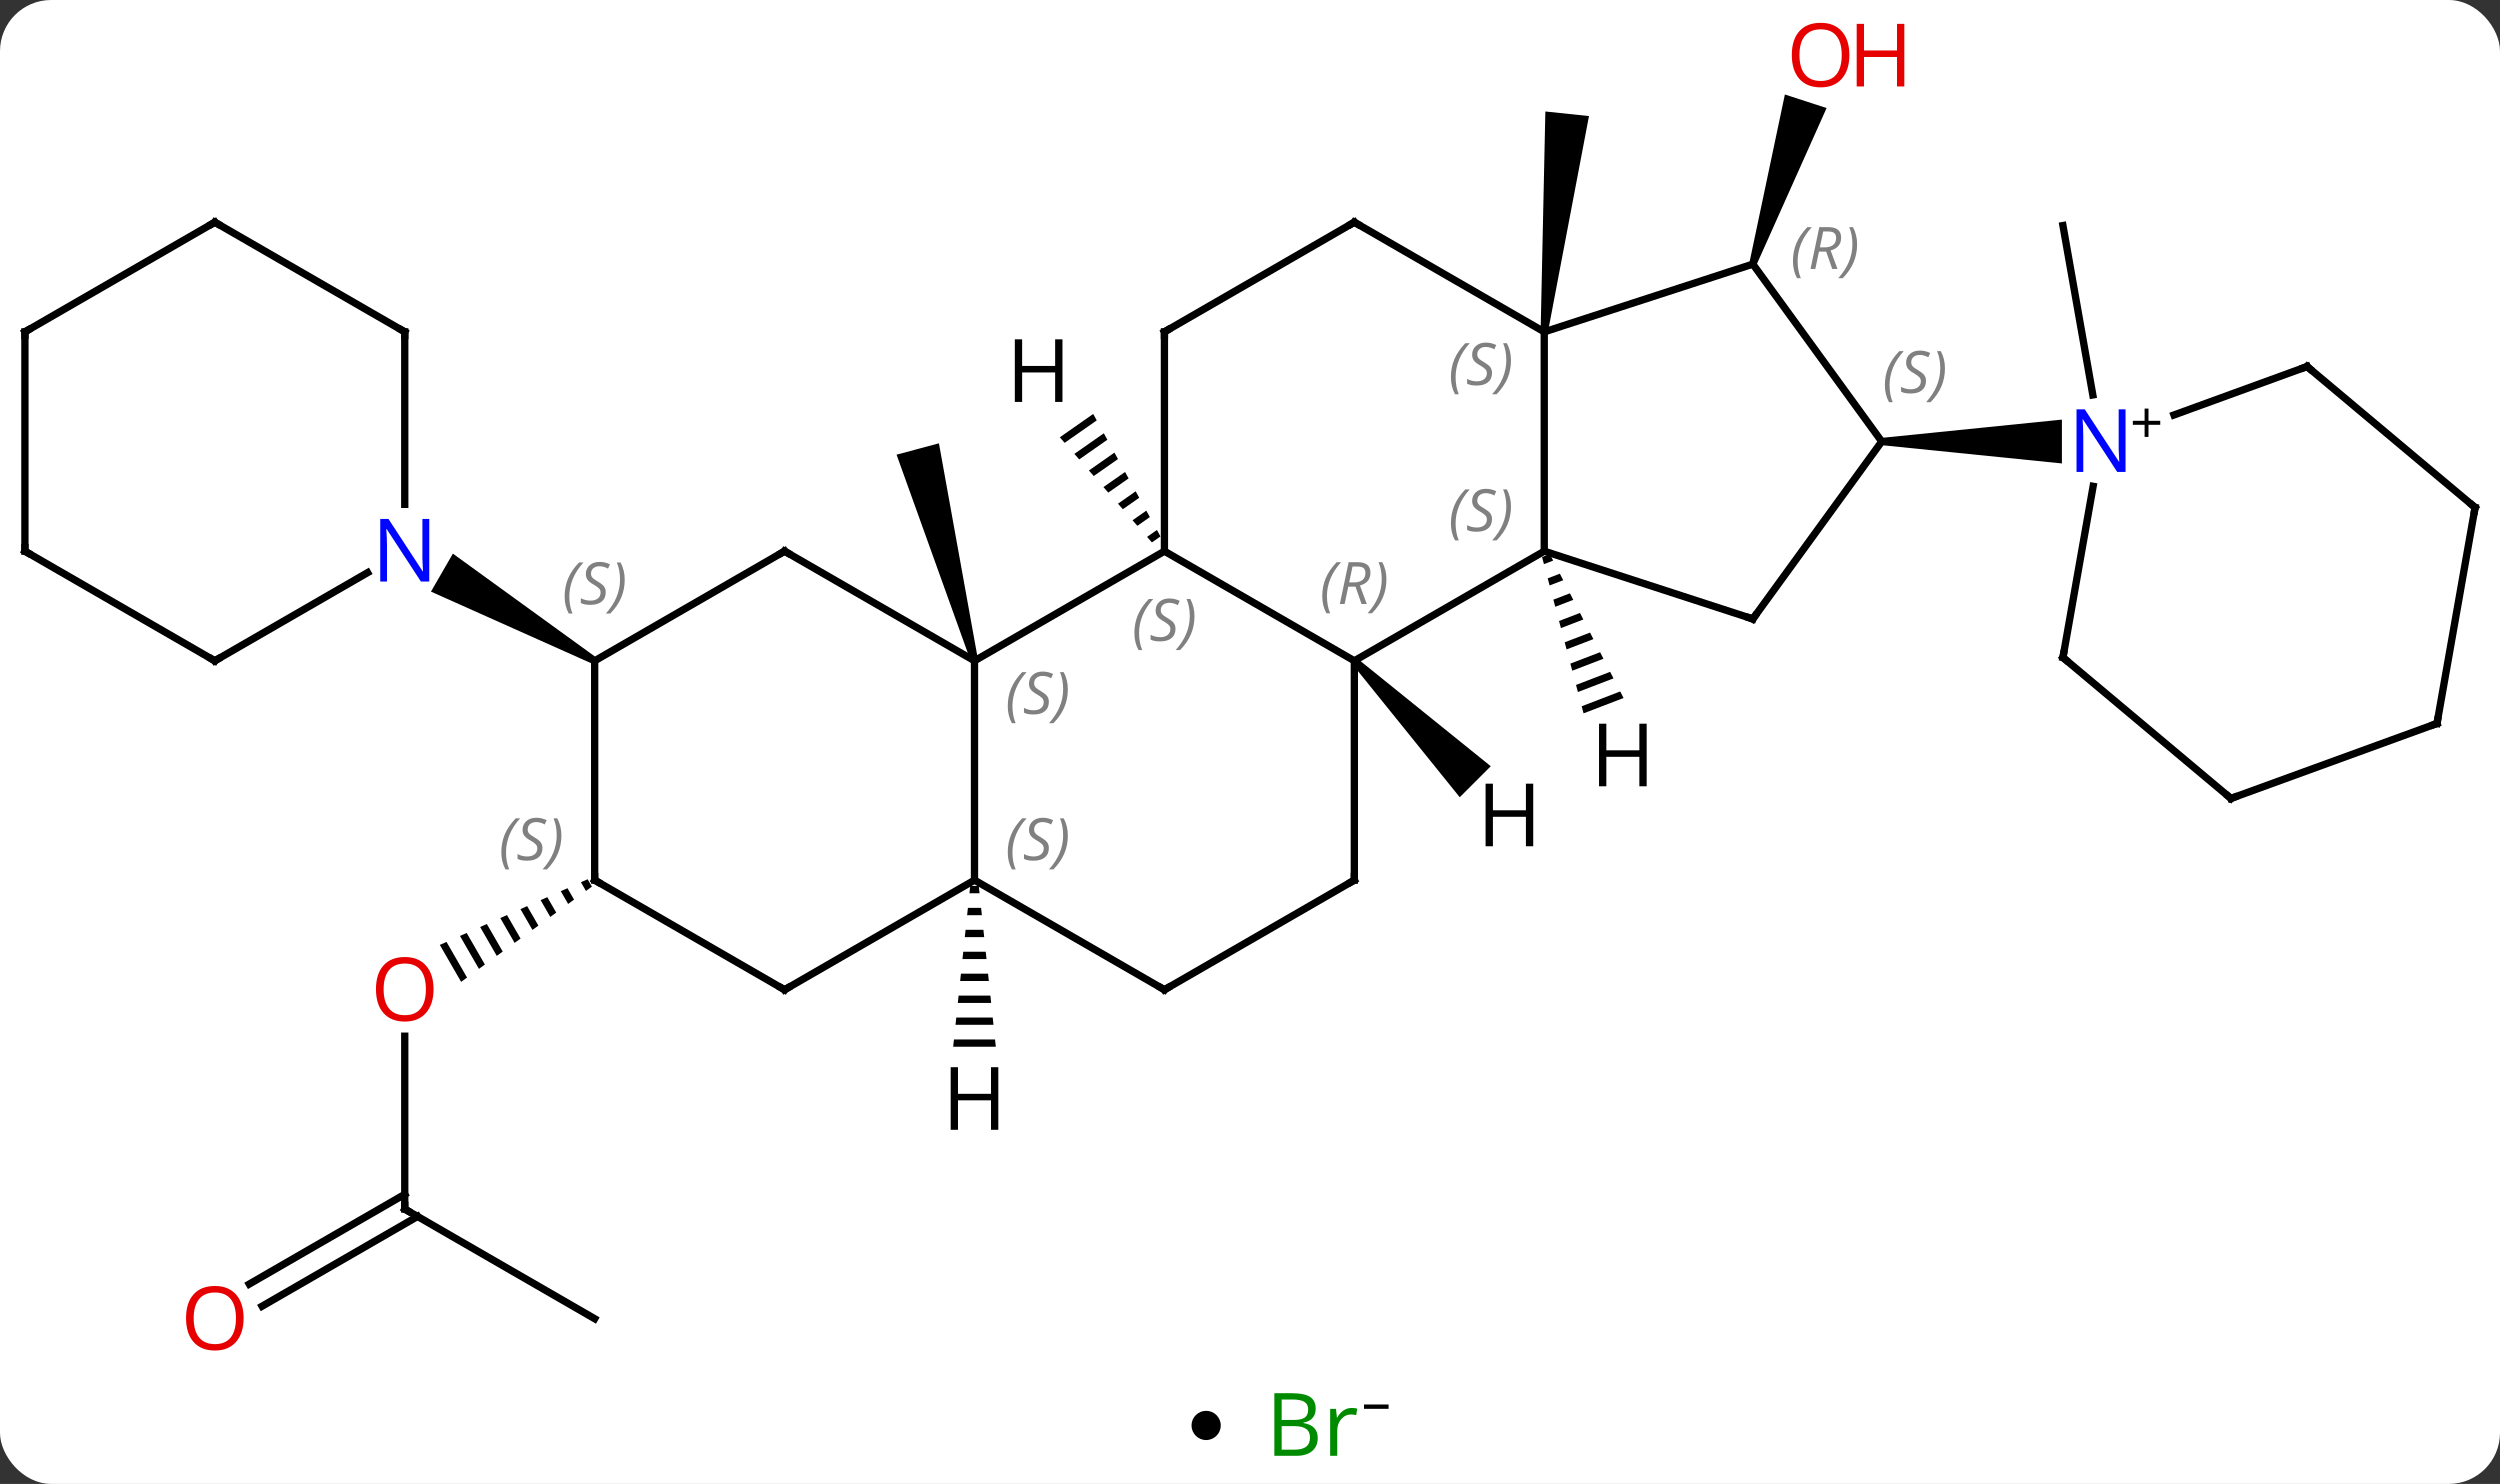 <svg width="342" viewBox="0 0 342 203" style="fill-opacity:1; color-rendering:auto; color-interpolation:auto; text-rendering:auto; stroke:black; stroke-linecap:square; stroke-miterlimit:10; shape-rendering:auto; stroke-opacity:1; fill:black; stroke-dasharray:none; font-weight:normal; stroke-width:1; font-family:'Open Sans'; font-style:normal; stroke-linejoin:miter; font-size:12; stroke-dashoffset:0; image-rendering:auto;" height="203" class="cas-substance-image" xmlns:xlink="http://www.w3.org/1999/xlink" xmlns="http://www.w3.org/2000/svg"><rect x="0" y="0" width="342" height="203" fill="#333333" stroke="none"/><svg class="cas-substance-single-component"><rect y="0" x="0" width="342" stroke="none" ry="7" rx="7" height="203" fill="white" class="cas-substance-group"/><svg y="0" x="0" width="342" viewBox="0 0 342 188" style="fill:black;" height="188" class="cas-substance-single-component-image"><svg><g><g transform="translate(171,94)" style="text-rendering:geometricPrecision; color-rendering:optimizeQuality; color-interpolation:linearRGB; stroke-linecap:butt; image-rendering:optimizeQuality;"><path style="stroke:none;" d="M40.751 -48.548 L39.757 -48.652 L40.405 -78.749 L46.373 -78.121 Z"/><path style="stroke:none;" d="M-37.206 -3.729 L-38.172 -3.471 L-48.351 -31.801 L-42.555 -33.353 Z"/><path style="stroke:none;" d="M69.263 -57.715 L68.311 -58.025 L73.172 -81.073 L78.878 -79.219 Z"/><line y2="-39.976" y1="-63.144" x2="115.296" x1="111.21" style="fill:none;"/><line y2="71.4" y1="47.752" x2="-115.629" x1="-115.629" style="fill:none;"/><path style="stroke:none;" d="M-90.61 26.283 L-91.529 26.691 L-90.842 27.884 L-90.028 27.291 L-90.61 26.283 ZM-93.368 27.507 L-94.287 27.915 L-94.287 27.915 L-93.281 29.66 L-92.468 29.068 L-93.368 27.507 ZM-96.126 28.732 L-97.045 29.14 L-95.721 31.436 L-94.908 30.844 L-96.126 28.732 ZM-98.884 29.956 L-99.803 30.364 L-98.161 33.213 L-97.347 32.621 L-97.347 32.621 L-98.884 29.956 ZM-101.642 31.181 L-102.561 31.589 L-100.6 34.989 L-99.787 34.397 L-101.642 31.181 ZM-104.4 32.405 L-105.319 32.813 L-103.04 36.766 L-103.04 36.766 L-102.227 36.174 L-104.4 32.405 ZM-107.158 33.63 L-108.077 34.038 L-108.077 34.038 L-105.48 38.542 L-105.48 38.542 L-104.666 37.95 L-104.666 37.95 L-107.158 33.63 ZM-109.916 34.854 L-110.835 35.262 L-107.919 40.319 L-107.919 40.319 L-107.106 39.727 L-109.916 34.854 Z"/><line y2="86.4" y1="71.4" x2="-89.649" x1="-115.629" style="fill:none;"/><line y2="81.659" y1="69.379" x2="-136.899" x1="-115.629" style="fill:none;"/><line y2="84.69" y1="72.41" x2="-135.149" x1="-113.879" style="fill:none;"/><line y2="-18.6" y1="-3.6" x2="40.254" x1="14.274" style="fill:none;"/><line y2="-18.6" y1="-3.6" x2="-11.706" x1="14.274" style="fill:none;"/><line y2="26.4" y1="-3.6" x2="14.274" x1="14.274" style="fill:none;"/><line y2="-48.6" y1="-18.6" x2="40.254" x1="40.254" style="fill:none;"/><line y2="-9.327" y1="-18.6" x2="68.787" x1="40.254" style="fill:none;"/><line y2="-3.6" y1="-18.6" x2="-37.689" x1="-11.706" style="fill:none;"/><line y2="-48.6" y1="-18.6" x2="-11.706" x1="-11.706" style="fill:none;"/><line y2="41.4" y1="26.4" x2="-11.706" x1="14.274" style="fill:none;"/><line y2="-57.87" y1="-48.6" x2="68.787" x1="40.254" style="fill:none;"/><line y2="-63.6" y1="-48.6" x2="14.274" x1="40.254" style="fill:none;"/><line y2="-33.6" y1="-9.327" x2="86.421" x1="68.787" style="fill:none;"/><line y2="26.4" y1="-3.6" x2="-37.689" x1="-37.689" style="fill:none;"/><line y2="-18.6" y1="-3.6" x2="-63.669" x1="-37.689" style="fill:none;"/><line y2="-63.6" y1="-48.6" x2="14.274" x1="-11.706" style="fill:none;"/><line y2="26.4" y1="41.4" x2="-37.689" x1="-11.706" style="fill:none;"/><line y2="-33.6" y1="-57.87" x2="86.421" x1="68.787" style="fill:none;"/><path style="stroke:none;" d="M86.421 -33.1 L86.421 -34.1 L111.069 -36.6 L111.069 -30.6 Z"/><line y2="41.4" y1="26.4" x2="-63.669" x1="-37.689" style="fill:none;"/><line y2="-3.6" y1="-18.6" x2="-89.649" x1="-63.669" style="fill:none;"/><line y2="26.4" y1="41.4" x2="-89.649" x1="-63.669" style="fill:none;"/><line y2="26.4" y1="-3.6" x2="-89.649" x1="-89.649" style="fill:none;"/><path style="stroke:none;" d="M-89.399 -4.033 L-89.899 -3.167 L-112.045 -13.067 L-109.045 -18.263 Z"/><line y2="-43.86" y1="-37.233" x2="144.609" x1="126.402" style="fill:none;"/><line y2="-4.056" y1="-27.474" x2="111.21" x1="115.341" style="fill:none;"/><line y2="-24.576" y1="-43.86" x2="167.592" x1="144.609" style="fill:none;"/><line y2="15.228" y1="-4.056" x2="134.193" x1="111.21" style="fill:none;"/><line y2="4.968" y1="-24.576" x2="162.381" x1="167.592" style="fill:none;"/><line y2="4.968" y1="15.228" x2="162.381" x1="134.193" style="fill:none;"/><line y2="-3.6" y1="-15.665" x2="-141.612" x1="-120.713" style="fill:none;"/><line y2="-48.6" y1="-25.006" x2="-115.629" x1="-115.629" style="fill:none;"/><line y2="-18.6" y1="-3.6" x2="-167.592" x1="-141.612" style="fill:none;"/><line y2="-63.6" y1="-48.6" x2="-141.612" x1="-115.629" style="fill:none;"/><line y2="-48.6" y1="-18.6" x2="-167.592" x1="-167.592" style="fill:none;"/><line y2="-48.6" y1="-63.6" x2="-167.592" x1="-141.612" style="fill:none;"/><path style="stroke:none;" d="M13.92 -3.246 L14.628 -3.954 L32.936 10.82 L28.694 15.062 Z"/><path style="stroke:none;" d="M41.014 -18.206 L39.953 -17.798 L40.211 -16.826 L41.473 -17.311 L41.014 -18.206 ZM42.39 -15.521 L40.727 -14.882 L40.727 -14.882 L40.985 -13.91 L42.849 -14.626 L42.39 -15.521 ZM43.766 -12.836 L41.501 -11.966 L41.76 -10.994 L44.225 -11.941 L43.766 -12.836 ZM45.142 -10.15 L42.276 -9.05 L42.276 -9.05 L42.534 -8.078 L45.601 -9.255 L45.142 -10.15 ZM46.518 -7.465 L43.05 -6.134 L43.308 -5.162 L46.977 -6.57 L46.518 -7.465 ZM47.894 -4.78 L43.825 -3.218 L44.083 -2.245 L48.352 -3.885 L47.894 -4.78 ZM49.27 -2.095 L44.599 -0.301 L44.857 0.671 L44.857 0.671 L49.728 -1.2 L49.728 -1.2 L49.27 -2.095 ZM50.646 0.59 L45.373 2.615 L45.632 3.587 L51.104 1.485 L50.646 0.59 Z"/><path style="stroke:none;" d="M-21.451 -37.373 L-26.017 -34.178 L-26.017 -34.178 L-25.354 -33.421 L-25.354 -33.421 L-20.966 -36.491 L-20.966 -36.491 L-21.451 -37.373 ZM-19.997 -34.727 L-24.028 -31.908 L-24.028 -31.908 L-23.364 -31.151 L-23.364 -31.151 L-19.513 -33.846 L-19.997 -34.727 ZM-18.544 -32.082 L-22.038 -29.637 L-22.038 -29.637 L-21.375 -28.88 L-18.06 -31.2 L-18.06 -31.2 L-18.544 -32.082 ZM-17.091 -29.436 L-20.049 -27.367 L-20.049 -27.367 L-19.386 -26.61 L-16.607 -28.554 L-17.091 -29.436 ZM-15.638 -26.791 L-18.059 -25.096 L-18.059 -25.096 L-17.396 -24.34 L-15.153 -25.909 L-15.153 -25.909 L-15.638 -26.791 ZM-14.185 -24.145 L-16.07 -22.826 L-15.407 -22.069 L-15.407 -22.069 L-13.7 -23.263 L-13.7 -23.263 L-14.185 -24.145 ZM-12.731 -21.499 L-14.08 -20.555 L-14.08 -20.555 L-13.417 -19.799 L-13.417 -19.799 L-12.247 -20.617 L-12.247 -20.617 L-12.731 -21.499 Z"/><path style="stroke:none;" d="M-38.273 27.197 L-38.379 28.197 L-36.999 28.197 L-37.105 27.197 ZM-38.591 30.197 L-38.697 31.197 L-36.681 31.197 L-36.787 30.197 ZM-38.909 33.197 L-39.015 34.197 L-36.363 34.197 L-36.469 33.197 ZM-39.227 36.197 L-39.333 37.197 L-36.045 37.197 L-36.151 36.197 ZM-39.545 39.197 L-39.651 40.197 L-35.727 40.197 L-35.833 39.197 ZM-39.863 42.197 L-39.969 43.197 L-35.409 43.197 L-35.515 42.197 ZM-40.181 45.197 L-40.287 46.197 L-35.091 46.197 L-35.197 45.197 ZM-40.499 48.197 L-40.605 49.197 L-34.773 49.197 L-34.879 48.197 Z"/></g><g transform="translate(171,94)" style="fill:rgb(230,0,0); text-rendering:geometricPrecision; color-rendering:optimizeQuality; image-rendering:optimizeQuality; font-family:'Open Sans'; stroke:rgb(230,0,0); color-interpolation:linearRGB;"><path style="stroke:none;" d="M81.995 -86.47 Q81.995 -84.408 80.955 -83.228 Q79.916 -82.048 78.073 -82.048 Q76.182 -82.048 75.151 -83.213 Q74.12 -84.377 74.12 -86.486 Q74.12 -88.58 75.151 -89.728 Q76.182 -90.877 78.073 -90.877 Q79.932 -90.877 80.963 -89.705 Q81.995 -88.533 81.995 -86.47 ZM75.166 -86.47 Q75.166 -84.736 75.909 -83.83 Q76.651 -82.923 78.073 -82.923 Q79.495 -82.923 80.221 -83.822 Q80.948 -84.72 80.948 -86.47 Q80.948 -88.205 80.221 -89.095 Q79.495 -89.986 78.073 -89.986 Q76.651 -89.986 75.909 -89.088 Q75.166 -88.189 75.166 -86.47 Z"/><path style="stroke:none;" d="M89.51 -82.173 L88.51 -82.173 L88.51 -86.205 L83.995 -86.205 L83.995 -82.173 L82.995 -82.173 L82.995 -90.736 L83.995 -90.736 L83.995 -87.095 L88.51 -87.095 L88.51 -90.736 L89.51 -90.736 L89.51 -82.173 Z"/><path style="stroke:none;" d="M-111.692 41.33 Q-111.692 43.392 -112.731 44.572 Q-113.77 45.752 -115.613 45.752 Q-117.504 45.752 -118.535 44.587 Q-119.567 43.423 -119.567 41.314 Q-119.567 39.22 -118.535 38.072 Q-117.504 36.923 -115.613 36.923 Q-113.754 36.923 -112.723 38.095 Q-111.692 39.267 -111.692 41.33 ZM-118.52 41.33 Q-118.52 43.064 -117.777 43.97 Q-117.035 44.877 -115.613 44.877 Q-114.192 44.877 -113.465 43.978 Q-112.738 43.08 -112.738 41.33 Q-112.738 39.595 -113.465 38.705 Q-114.192 37.814 -115.613 37.814 Q-117.035 37.814 -117.777 38.712 Q-118.52 39.611 -118.52 41.33 Z"/></g><g transform="translate(171,94)" style="stroke-linecap:butt; text-rendering:geometricPrecision; color-rendering:optimizeQuality; image-rendering:optimizeQuality; font-family:'Open Sans'; color-interpolation:linearRGB; stroke-miterlimit:5;"><path style="fill:none;" d="M-115.629 70.9 L-115.629 71.4 L-115.196 71.65"/><path style="fill:rgb(230,0,0); stroke:none;" d="M-137.674 86.33 Q-137.674 88.392 -138.714 89.572 Q-139.753 90.752 -141.596 90.752 Q-143.487 90.752 -144.518 89.588 Q-145.549 88.423 -145.549 86.314 Q-145.549 84.22 -144.518 83.072 Q-143.487 81.923 -141.596 81.923 Q-139.737 81.923 -138.706 83.095 Q-137.674 84.267 -137.674 86.33 ZM-144.503 86.33 Q-144.503 88.064 -143.76 88.97 Q-143.018 89.877 -141.596 89.877 Q-140.174 89.877 -139.448 88.978 Q-138.721 88.08 -138.721 86.33 Q-138.721 84.595 -139.448 83.705 Q-140.174 82.814 -141.596 82.814 Q-143.018 82.814 -143.76 83.713 Q-144.503 84.611 -144.503 86.33 Z"/></g><g transform="translate(171,94)" style="stroke-linecap:butt; font-size:8.4px; fill:gray; text-rendering:geometricPrecision; image-rendering:optimizeQuality; color-rendering:optimizeQuality; font-family:'Open Sans'; font-style:italic; stroke:gray; color-interpolation:linearRGB; stroke-miterlimit:5;"><path style="stroke:none;" d="M9.885 -12.436 Q9.885 -13.764 10.354 -14.889 Q10.823 -16.014 11.854 -17.092 L12.463 -17.092 Q11.495 -16.03 11.01 -14.858 Q10.526 -13.686 10.526 -12.452 Q10.526 -11.123 10.963 -10.108 L10.448 -10.108 Q9.885 -11.139 9.885 -12.436 ZM13.445 -13.748 L12.945 -11.373 L12.289 -11.373 L13.492 -17.092 L14.742 -17.092 Q16.477 -17.092 16.477 -15.655 Q16.477 -14.295 15.039 -13.905 L15.977 -11.373 L15.258 -11.373 L14.43 -13.748 L13.445 -13.748 ZM14.024 -16.498 Q13.633 -14.577 13.57 -14.327 L14.227 -14.327 Q14.977 -14.327 15.383 -14.655 Q15.789 -14.983 15.789 -15.608 Q15.789 -16.077 15.531 -16.288 Q15.274 -16.498 14.68 -16.498 L14.024 -16.498 ZM18.663 -14.748 Q18.663 -13.42 18.186 -12.287 Q17.709 -11.155 16.694 -10.108 L16.084 -10.108 Q18.022 -12.264 18.022 -14.748 Q18.022 -16.077 17.584 -17.092 L18.1 -17.092 Q18.663 -16.03 18.663 -14.748 Z"/><path style="stroke:none;" d="M27.485 -22.397 Q27.485 -23.725 27.954 -24.85 Q28.423 -25.975 29.454 -27.053 L30.063 -27.053 Q29.095 -25.991 28.61 -24.819 Q28.126 -23.647 28.126 -22.412 Q28.126 -21.084 28.563 -20.069 L28.048 -20.069 Q27.485 -21.1 27.485 -22.397 ZM33.108 -22.991 Q33.108 -22.162 32.561 -21.709 Q32.014 -21.256 31.014 -21.256 Q30.608 -21.256 30.295 -21.311 Q29.983 -21.366 29.701 -21.506 L29.701 -22.162 Q30.326 -21.834 31.03 -21.834 Q31.655 -21.834 32.03 -22.131 Q32.405 -22.428 32.405 -22.944 Q32.405 -23.256 32.202 -23.483 Q31.998 -23.709 31.436 -24.037 Q30.842 -24.366 30.616 -24.694 Q30.389 -25.022 30.389 -25.475 Q30.389 -26.209 30.905 -26.67 Q31.42 -27.131 32.264 -27.131 Q32.639 -27.131 32.975 -27.053 Q33.311 -26.975 33.686 -26.803 L33.42 -26.209 Q33.17 -26.366 32.85 -26.451 Q32.53 -26.537 32.264 -26.537 Q31.733 -26.537 31.412 -26.264 Q31.092 -25.991 31.092 -25.522 Q31.092 -25.319 31.162 -25.17 Q31.233 -25.022 31.373 -24.889 Q31.514 -24.756 31.936 -24.506 Q32.498 -24.162 32.702 -23.967 Q32.905 -23.772 33.006 -23.537 Q33.108 -23.303 33.108 -22.991 ZM35.702 -24.709 Q35.702 -23.381 35.226 -22.248 Q34.749 -21.116 33.733 -20.069 L33.124 -20.069 Q35.062 -22.225 35.062 -24.709 Q35.062 -26.037 34.624 -27.053 L35.14 -27.053 Q35.702 -25.991 35.702 -24.709 Z"/><path style="stroke:none;" d="M-15.815 -7.397 Q-15.815 -8.725 -15.346 -9.85 Q-14.877 -10.975 -13.846 -12.053 L-13.237 -12.053 Q-14.205 -10.991 -14.69 -9.819 Q-15.174 -8.647 -15.174 -7.412 Q-15.174 -6.084 -14.737 -5.069 L-15.252 -5.069 Q-15.815 -6.1 -15.815 -7.397 ZM-10.192 -7.991 Q-10.192 -7.162 -10.739 -6.709 Q-11.286 -6.256 -12.286 -6.256 Q-12.692 -6.256 -13.005 -6.311 Q-13.317 -6.366 -13.598 -6.506 L-13.598 -7.162 Q-12.973 -6.834 -12.27 -6.834 Q-11.645 -6.834 -11.27 -7.131 Q-10.895 -7.428 -10.895 -7.944 Q-10.895 -8.256 -11.098 -8.483 Q-11.302 -8.709 -11.864 -9.037 Q-12.458 -9.366 -12.684 -9.694 Q-12.911 -10.022 -12.911 -10.475 Q-12.911 -11.209 -12.395 -11.67 Q-11.88 -12.131 -11.036 -12.131 Q-10.661 -12.131 -10.325 -12.053 Q-9.989 -11.975 -9.614 -11.803 L-9.88 -11.209 Q-10.13 -11.366 -10.45 -11.452 Q-10.77 -11.537 -11.036 -11.537 Q-11.567 -11.537 -11.887 -11.264 Q-12.208 -10.991 -12.208 -10.522 Q-12.208 -10.319 -12.137 -10.17 Q-12.067 -10.022 -11.927 -9.889 Q-11.786 -9.756 -11.364 -9.506 Q-10.802 -9.162 -10.598 -8.967 Q-10.395 -8.772 -10.294 -8.537 Q-10.192 -8.303 -10.192 -7.991 ZM-7.598 -9.709 Q-7.598 -8.381 -8.074 -7.248 Q-8.551 -6.116 -9.566 -5.069 L-10.176 -5.069 Q-8.238 -7.225 -8.238 -9.709 Q-8.238 -11.037 -8.676 -12.053 L-8.16 -12.053 Q-7.598 -10.991 -7.598 -9.709 Z"/><path style="fill:none; stroke:black;" d="M14.274 25.9 L14.274 26.4 L13.841 26.65"/><path style="stroke:none;" d="M27.485 -42.397 Q27.485 -43.725 27.954 -44.85 Q28.423 -45.975 29.454 -47.053 L30.063 -47.053 Q29.095 -45.991 28.61 -44.819 Q28.126 -43.647 28.126 -42.413 Q28.126 -41.084 28.563 -40.069 L28.048 -40.069 Q27.485 -41.1 27.485 -42.397 ZM33.108 -42.991 Q33.108 -42.163 32.561 -41.709 Q32.014 -41.256 31.014 -41.256 Q30.608 -41.256 30.295 -41.311 Q29.983 -41.366 29.701 -41.506 L29.701 -42.163 Q30.326 -41.834 31.03 -41.834 Q31.655 -41.834 32.03 -42.131 Q32.405 -42.428 32.405 -42.944 Q32.405 -43.256 32.202 -43.483 Q31.998 -43.709 31.436 -44.038 Q30.842 -44.366 30.616 -44.694 Q30.389 -45.022 30.389 -45.475 Q30.389 -46.209 30.905 -46.67 Q31.42 -47.131 32.264 -47.131 Q32.639 -47.131 32.975 -47.053 Q33.311 -46.975 33.686 -46.803 L33.42 -46.209 Q33.17 -46.366 32.85 -46.452 Q32.53 -46.538 32.264 -46.538 Q31.733 -46.538 31.412 -46.264 Q31.092 -45.991 31.092 -45.522 Q31.092 -45.319 31.162 -45.17 Q31.233 -45.022 31.373 -44.889 Q31.514 -44.756 31.936 -44.506 Q32.498 -44.163 32.702 -43.967 Q32.905 -43.772 33.006 -43.538 Q33.108 -43.303 33.108 -42.991 ZM35.702 -44.709 Q35.702 -43.381 35.226 -42.248 Q34.749 -41.116 33.733 -40.069 L33.124 -40.069 Q35.062 -42.225 35.062 -44.709 Q35.062 -46.038 34.624 -47.053 L35.14 -47.053 Q35.702 -45.991 35.702 -44.709 Z"/><path style="fill:none; stroke:black;" d="M68.311 -9.482 L68.787 -9.327 L69.081 -9.732"/><path style="stroke:none;" d="M-33.137 2.603 Q-33.137 1.275 -32.669 0.15 Q-32.2 -0.975 -31.169 -2.053 L-30.559 -2.053 Q-31.528 -0.991 -32.012 0.181 Q-32.497 1.353 -32.497 2.588 Q-32.497 3.916 -32.059 4.931 L-32.575 4.931 Q-33.137 3.9 -33.137 2.603 ZM-27.515 2.01 Q-27.515 2.838 -28.062 3.291 Q-28.609 3.744 -29.609 3.744 Q-30.015 3.744 -30.327 3.689 Q-30.64 3.635 -30.921 3.494 L-30.921 2.838 Q-30.296 3.166 -29.593 3.166 Q-28.968 3.166 -28.593 2.869 Q-28.218 2.572 -28.218 2.056 Q-28.218 1.744 -28.421 1.517 Q-28.624 1.291 -29.187 0.963 Q-29.78 0.634 -30.007 0.306 Q-30.234 -0.022 -30.234 -0.475 Q-30.234 -1.209 -29.718 -1.67 Q-29.202 -2.131 -28.359 -2.131 Q-27.984 -2.131 -27.648 -2.053 Q-27.312 -1.975 -26.937 -1.803 L-27.202 -1.209 Q-27.452 -1.365 -27.773 -1.451 Q-28.093 -1.537 -28.359 -1.537 Q-28.89 -1.537 -29.21 -1.264 Q-29.53 -0.991 -29.53 -0.522 Q-29.53 -0.319 -29.46 -0.17 Q-29.39 -0.022 -29.249 0.111 Q-29.109 0.244 -28.687 0.494 Q-28.124 0.838 -27.921 1.033 Q-27.718 1.228 -27.616 1.463 Q-27.515 1.697 -27.515 2.01 ZM-24.92 0.291 Q-24.92 1.619 -25.397 2.752 Q-25.873 3.885 -26.889 4.931 L-27.498 4.931 Q-25.561 2.775 -25.561 0.291 Q-25.561 -1.037 -25.998 -2.053 L-25.483 -2.053 Q-24.92 -0.991 -24.92 0.291 Z"/><path style="fill:none; stroke:black;" d="M-11.706 -48.1 L-11.706 -48.6 L-11.273 -48.85"/><path style="fill:none; stroke:black;" d="M-11.273 41.15 L-11.706 41.4 L-12.139 41.15"/><path style="stroke:none;" d="M74.275 -58.27 Q74.275 -59.599 74.744 -60.724 Q75.213 -61.849 76.244 -62.927 L76.853 -62.927 Q75.885 -61.864 75.4 -60.692 Q74.916 -59.52 74.916 -58.286 Q74.916 -56.958 75.353 -55.942 L74.838 -55.942 Q74.275 -56.974 74.275 -58.27 ZM77.835 -59.583 L77.335 -57.208 L76.679 -57.208 L77.882 -62.927 L79.132 -62.927 Q80.867 -62.927 80.867 -61.489 Q80.867 -60.13 79.429 -59.739 L80.367 -57.208 L79.648 -57.208 L78.82 -59.583 L77.835 -59.583 ZM78.413 -62.333 Q78.023 -60.411 77.96 -60.161 L78.617 -60.161 Q79.367 -60.161 79.773 -60.489 Q80.179 -60.817 80.179 -61.442 Q80.179 -61.911 79.921 -62.122 Q79.663 -62.333 79.07 -62.333 L78.413 -62.333 ZM83.052 -60.583 Q83.052 -59.255 82.576 -58.122 Q82.099 -56.989 81.084 -55.942 L80.474 -55.942 Q82.412 -58.099 82.412 -60.583 Q82.412 -61.911 81.974 -62.927 L82.49 -62.927 Q83.052 -61.864 83.052 -60.583 Z"/><path style="fill:none; stroke:black;" d="M14.707 -63.35 L14.274 -63.6 L13.841 -63.35"/><path style="stroke:none;" d="M86.852 -41.307 Q86.852 -42.635 87.321 -43.76 Q87.79 -44.885 88.821 -45.963 L89.43 -45.963 Q88.462 -44.901 87.977 -43.729 Q87.493 -42.557 87.493 -41.323 Q87.493 -39.995 87.93 -38.979 L87.415 -38.979 Q86.852 -40.01 86.852 -41.307 ZM92.475 -41.901 Q92.475 -41.073 91.928 -40.62 Q91.381 -40.166 90.381 -40.166 Q89.975 -40.166 89.662 -40.221 Q89.35 -40.276 89.069 -40.416 L89.069 -41.073 Q89.694 -40.745 90.397 -40.745 Q91.022 -40.745 91.397 -41.041 Q91.772 -41.338 91.772 -41.854 Q91.772 -42.166 91.569 -42.393 Q91.365 -42.62 90.803 -42.948 Q90.209 -43.276 89.983 -43.604 Q89.756 -43.932 89.756 -44.385 Q89.756 -45.12 90.272 -45.58 Q90.787 -46.041 91.631 -46.041 Q92.006 -46.041 92.342 -45.963 Q92.678 -45.885 93.053 -45.713 L92.787 -45.12 Q92.537 -45.276 92.217 -45.362 Q91.897 -45.448 91.631 -45.448 Q91.1 -45.448 90.779 -45.174 Q90.459 -44.901 90.459 -44.432 Q90.459 -44.229 90.529 -44.08 Q90.6 -43.932 90.74 -43.799 Q90.881 -43.666 91.303 -43.416 Q91.865 -43.073 92.069 -42.877 Q92.272 -42.682 92.373 -42.448 Q92.475 -42.213 92.475 -41.901 ZM95.069 -43.62 Q95.069 -42.291 94.593 -41.159 Q94.116 -40.026 93.101 -38.979 L92.491 -38.979 Q94.429 -41.135 94.429 -43.62 Q94.429 -44.948 93.991 -45.963 L94.507 -45.963 Q95.069 -44.901 95.069 -43.62 Z"/><path style="stroke:none;" d="M-33.137 22.603 Q-33.137 21.275 -32.669 20.15 Q-32.2 19.025 -31.169 17.947 L-30.559 17.947 Q-31.528 19.009 -32.012 20.181 Q-32.497 21.353 -32.497 22.587 Q-32.497 23.916 -32.059 24.931 L-32.575 24.931 Q-33.137 23.9 -33.137 22.603 ZM-27.515 22.009 Q-27.515 22.837 -28.062 23.291 Q-28.609 23.744 -29.609 23.744 Q-30.015 23.744 -30.327 23.689 Q-30.64 23.634 -30.921 23.494 L-30.921 22.837 Q-30.296 23.166 -29.593 23.166 Q-28.968 23.166 -28.593 22.869 Q-28.218 22.572 -28.218 22.056 Q-28.218 21.744 -28.421 21.517 Q-28.624 21.291 -29.187 20.962 Q-29.78 20.634 -30.007 20.306 Q-30.234 19.978 -30.234 19.525 Q-30.234 18.791 -29.718 18.329 Q-29.202 17.869 -28.359 17.869 Q-27.984 17.869 -27.648 17.947 Q-27.312 18.025 -26.937 18.197 L-27.202 18.791 Q-27.452 18.634 -27.773 18.548 Q-28.093 18.462 -28.359 18.462 Q-28.89 18.462 -29.21 18.736 Q-29.53 19.009 -29.53 19.478 Q-29.53 19.681 -29.46 19.829 Q-29.39 19.978 -29.249 20.111 Q-29.109 20.244 -28.687 20.494 Q-28.124 20.837 -27.921 21.033 Q-27.718 21.228 -27.616 21.462 Q-27.515 21.697 -27.515 22.009 ZM-24.92 20.291 Q-24.92 21.619 -25.397 22.751 Q-25.873 23.884 -26.889 24.931 L-27.498 24.931 Q-25.561 22.775 -25.561 20.291 Q-25.561 18.962 -25.998 17.947 L-25.483 17.947 Q-24.92 19.009 -24.92 20.291 Z"/><path style="fill:none; stroke:black;" d="M-63.236 -18.35 L-63.669 -18.6 L-64.102 -18.35"/><path style="fill:none; stroke:black;" d="M-63.236 41.15 L-63.669 41.4 L-64.102 41.15"/><path style="stroke:none;" d="M-93.757 -12.397 Q-93.757 -13.725 -93.289 -14.85 Q-92.82 -15.975 -91.789 -17.053 L-91.179 -17.053 Q-92.148 -15.991 -92.632 -14.819 Q-93.117 -13.647 -93.117 -12.412 Q-93.117 -11.084 -92.679 -10.069 L-93.195 -10.069 Q-93.757 -11.1 -93.757 -12.397 ZM-88.135 -12.991 Q-88.135 -12.162 -88.682 -11.709 Q-89.229 -11.256 -90.229 -11.256 Q-90.635 -11.256 -90.948 -11.311 Q-91.26 -11.366 -91.541 -11.506 L-91.541 -12.162 Q-90.916 -11.834 -90.213 -11.834 Q-89.588 -11.834 -89.213 -12.131 Q-88.838 -12.428 -88.838 -12.944 Q-88.838 -13.256 -89.041 -13.483 Q-89.244 -13.709 -89.807 -14.037 Q-90.401 -14.366 -90.627 -14.694 Q-90.854 -15.022 -90.854 -15.475 Q-90.854 -16.209 -90.338 -16.67 Q-89.823 -17.131 -88.979 -17.131 Q-88.604 -17.131 -88.268 -17.053 Q-87.932 -16.975 -87.557 -16.803 L-87.823 -16.209 Q-88.073 -16.366 -88.393 -16.452 Q-88.713 -16.538 -88.979 -16.538 Q-89.51 -16.538 -89.83 -16.264 Q-90.151 -15.991 -90.151 -15.522 Q-90.151 -15.319 -90.08 -15.17 Q-90.01 -15.022 -89.869 -14.889 Q-89.729 -14.756 -89.307 -14.506 Q-88.744 -14.162 -88.541 -13.967 Q-88.338 -13.772 -88.237 -13.537 Q-88.135 -13.303 -88.135 -12.991 ZM-85.54 -14.709 Q-85.54 -13.381 -86.017 -12.248 Q-86.494 -11.116 -87.509 -10.069 L-88.119 -10.069 Q-86.181 -12.225 -86.181 -14.709 Q-86.181 -16.038 -86.619 -17.053 L-86.103 -17.053 Q-85.54 -15.991 -85.54 -14.709 Z"/><path style="fill:none; stroke:black;" d="M-89.216 26.65 L-89.649 26.4 L-89.649 25.9"/><path style="stroke:none;" d="M-102.418 22.603 Q-102.418 21.275 -101.949 20.15 Q-101.48 19.025 -100.449 17.947 L-99.84 17.947 Q-100.808 19.009 -101.293 20.181 Q-101.777 21.353 -101.777 22.587 Q-101.777 23.916 -101.34 24.931 L-101.855 24.931 Q-102.418 23.9 -102.418 22.603 ZM-96.795 22.009 Q-96.795 22.837 -97.342 23.291 Q-97.889 23.744 -98.889 23.744 Q-99.295 23.744 -99.608 23.689 Q-99.92 23.634 -100.201 23.494 L-100.201 22.837 Q-99.576 23.166 -98.873 23.166 Q-98.248 23.166 -97.873 22.869 Q-97.498 22.572 -97.498 22.056 Q-97.498 21.744 -97.701 21.517 Q-97.904 21.291 -98.467 20.962 Q-99.061 20.634 -99.287 20.306 Q-99.514 19.978 -99.514 19.525 Q-99.514 18.791 -98.998 18.33 Q-98.483 17.869 -97.639 17.869 Q-97.264 17.869 -96.928 17.947 Q-96.592 18.025 -96.217 18.197 L-96.483 18.791 Q-96.733 18.634 -97.053 18.548 Q-97.373 18.462 -97.639 18.462 Q-98.17 18.462 -98.49 18.736 Q-98.811 19.009 -98.811 19.478 Q-98.811 19.681 -98.74 19.83 Q-98.67 19.978 -98.529 20.111 Q-98.389 20.244 -97.967 20.494 Q-97.404 20.837 -97.201 21.033 Q-96.998 21.228 -96.897 21.462 Q-96.795 21.697 -96.795 22.009 ZM-94.201 20.291 Q-94.201 21.619 -94.677 22.752 Q-95.154 23.884 -96.169 24.931 L-96.779 24.931 Q-94.841 22.775 -94.841 20.291 Q-94.841 18.962 -95.279 17.947 L-94.763 17.947 Q-94.201 19.009 -94.201 20.291 Z"/></g><g transform="translate(171,94)" style="stroke-linecap:butt; fill:rgb(0,5,255); text-rendering:geometricPrecision; color-rendering:optimizeQuality; image-rendering:optimizeQuality; font-family:'Open Sans'; stroke:rgb(0,5,255); color-interpolation:linearRGB; stroke-miterlimit:5;"><path style="stroke:none;" d="M119.773 -29.444 L118.632 -29.444 L113.944 -36.631 L113.898 -36.631 Q113.991 -35.366 113.991 -34.319 L113.991 -29.444 L113.069 -29.444 L113.069 -38.006 L114.194 -38.006 L118.866 -30.85 L118.913 -30.85 Q118.913 -31.006 118.866 -31.866 Q118.819 -32.725 118.835 -33.1 L118.835 -38.006 L119.773 -38.006 L119.773 -29.444 Z"/><path style="fill:black; stroke:none;" d="M122.913 -36.434 L124.523 -36.434 L124.523 -35.888 L122.913 -35.888 L122.913 -34.231 L122.382 -34.231 L122.382 -35.888 L120.773 -35.888 L120.773 -36.434 L122.382 -36.434 L122.382 -38.106 L122.913 -38.106 L122.913 -36.434 Z"/><path style="fill:none; stroke:black;" d="M144.139 -43.689 L144.609 -43.86 L144.992 -43.539"/><path style="fill:none; stroke:black;" d="M111.297 -4.548 L111.21 -4.056 L111.593 -3.735"/><path style="fill:none; stroke:black;" d="M167.209 -24.897 L167.592 -24.576 L167.505 -24.084"/><path style="fill:none; stroke:black;" d="M133.81 14.907 L134.193 15.228 L134.663 15.057"/><path style="fill:none; stroke:black;" d="M162.468 4.476 L162.381 4.968 L161.911 5.139"/><path style="stroke:none;" d="M-112.277 -14.444 L-113.418 -14.444 L-118.106 -21.631 L-118.152 -21.631 Q-118.059 -20.366 -118.059 -19.319 L-118.059 -14.444 L-118.981 -14.444 L-118.981 -23.006 L-117.856 -23.006 L-113.184 -15.85 L-113.137 -15.85 Q-113.137 -16.006 -113.184 -16.866 Q-113.231 -17.725 -113.215 -18.1 L-113.215 -23.006 L-112.277 -23.006 L-112.277 -14.444 Z"/><path style="fill:none; stroke:black;" d="M-141.179 -3.85 L-141.612 -3.6 L-142.045 -3.85"/><path style="fill:none; stroke:black;" d="M-115.629 -48.1 L-115.629 -48.6 L-116.062 -48.85"/><path style="fill:none; stroke:black;" d="M-167.159 -18.35 L-167.592 -18.6 L-167.592 -19.1"/><path style="fill:none; stroke:black;" d="M-141.179 -63.35 L-141.612 -63.6 L-142.045 -63.35"/><path style="fill:none; stroke:black;" d="M-167.592 -48.1 L-167.592 -48.6 L-167.159 -48.85"/><path style="fill:black; stroke:none;" d="M38.745 21.769 L37.745 21.769 L37.745 17.738 L33.229 17.738 L33.229 21.769 L32.229 21.769 L32.229 13.207 L33.229 13.207 L33.229 16.847 L37.745 16.847 L37.745 13.207 L38.745 13.207 L38.745 21.769 Z"/><path style="fill:black; stroke:none;" d="M54.264 13.564 L53.264 13.564 L53.264 9.533 L48.748 9.533 L48.748 13.564 L47.748 13.564 L47.748 5.002 L48.748 5.002 L48.748 8.642 L53.264 8.642 L53.264 5.002 L54.264 5.002 L54.264 13.564 Z"/><path style="fill:black; stroke:none;" d="M-25.656 -39.017 L-26.656 -39.017 L-26.656 -43.048 L-31.172 -43.048 L-31.172 -39.017 L-32.172 -39.017 L-32.172 -47.579 L-31.172 -47.579 L-31.172 -43.939 L-26.656 -43.939 L-26.656 -47.579 L-25.656 -47.579 L-25.656 -39.017 Z"/><path style="fill:black; stroke:none;" d="M-34.431 60.556 L-35.431 60.556 L-35.431 56.525 L-39.947 56.525 L-39.947 60.556 L-40.947 60.556 L-40.947 51.994 L-39.947 51.994 L-39.947 55.634 L-35.431 55.634 L-35.431 51.994 L-34.431 51.994 L-34.431 60.556 Z"/></g></g></svg></svg><svg y="188" x="163" class="cas-substance-saf"><svg y="5" x="0" width="4" style="fill:black;" height="4" class="cas-substance-saf-dot"><circle stroke="none" r="2" fill="black" cy="2" cx="2"/></svg><svg y="0" x="8" width="22" style="fill:black;" height="15" class="cas-substance-saf-image"><svg><g><g transform="translate(9,7)" style="fill:rgb(0,138,0); text-rendering:geometricPrecision; color-rendering:optimizeQuality; image-rendering:optimizeQuality; font-family:'Open Sans'; stroke:rgb(0,138,0); color-interpolation:linearRGB;"><path style="stroke:none;" d="M-5.669 -4.406 L-3.247 -4.406 Q-1.544 -4.406 -0.778 -3.898 Q-0.013 -3.391 -0.013 -2.297 Q-0.013 -1.531 -0.435 -1.031 Q-0.856 -0.531 -1.685 -0.391 L-1.685 -0.328 Q0.269 0 0.269 1.719 Q0.269 2.859 -0.505 3.508 Q-1.278 4.156 -2.669 4.156 L-5.669 4.156 L-5.669 -4.406 ZM-4.669 -0.75 L-3.028 -0.75 Q-1.966 -0.75 -1.505 -1.078 Q-1.044 -1.406 -1.044 -2.188 Q-1.044 -2.906 -1.56 -3.227 Q-2.075 -3.547 -3.2 -3.547 L-4.669 -3.547 L-4.669 -0.75 ZM-4.669 0.094 L-4.669 3.312 L-2.872 3.312 Q-1.841 3.312 -1.317 2.906 Q-0.794 2.5 -0.794 1.641 Q-0.794 0.844 -1.333 0.469 Q-1.872 0.094 -2.966 0.094 L-4.669 0.094 ZM4.903 -2.391 Q5.325 -2.391 5.669 -2.312 L5.528 -1.406 Q5.138 -1.5 4.825 -1.5 Q4.044 -1.5 3.489 -0.867 Q2.935 -0.234 2.935 0.703 L2.935 4.156 L1.966 4.156 L1.966 -2.266 L2.763 -2.266 L2.888 -1.078 L2.935 -1.078 Q3.278 -1.703 3.786 -2.047 Q4.294 -2.391 4.903 -2.391 Z"/><path style="fill:black; stroke:none;" d="M6.599 -2.272 L6.599 -2.866 L9.958 -2.866 L9.958 -2.272 L6.599 -2.272 Z"/></g></g></svg></svg></svg></svg></svg>